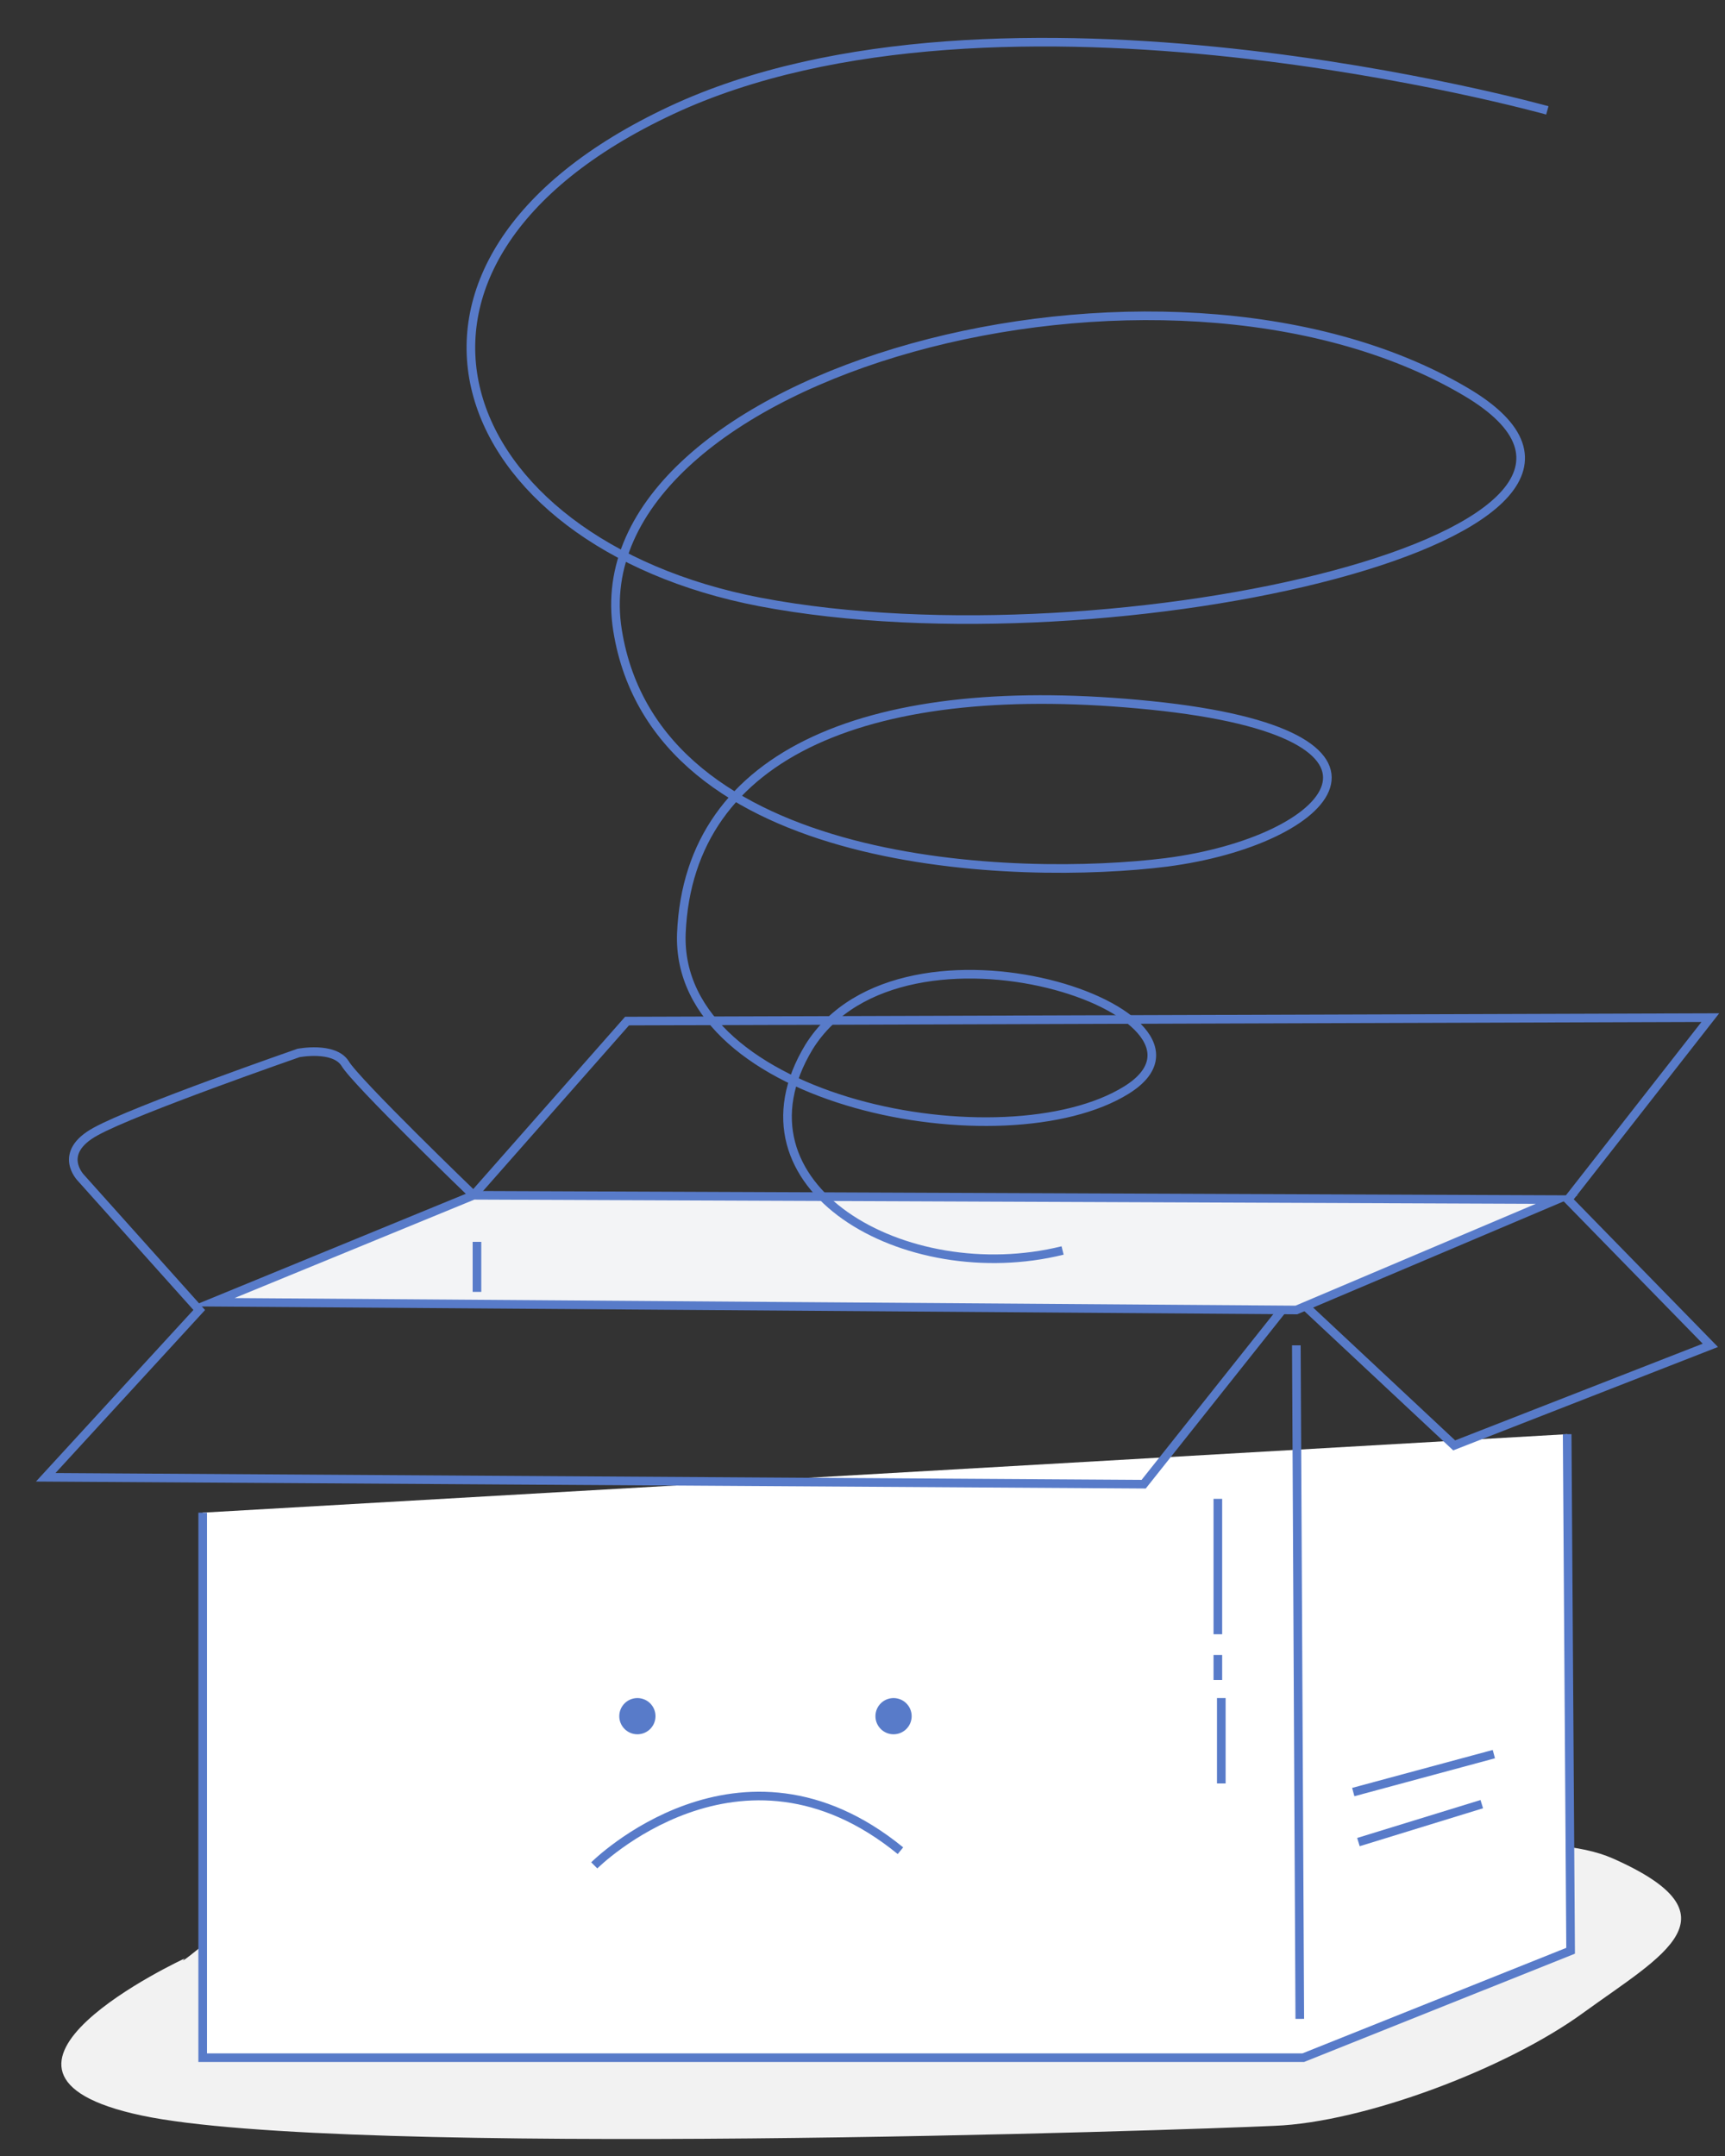 <?xml version="1.0" encoding="utf-8"?>
<!-- Generator: Adobe Illustrator 19.0.0, SVG Export Plug-In . SVG Version: 6.00 Build 0)  -->
<svg version="1.1" id="Layer_1" xmlns="http://www.w3.org/2000/svg" xmlns:xlink="http://www.w3.org/1999/xlink" x="0px" y="0px"
	 viewBox="0 0 200 250" style="enable-background:new 0 0 200 250;" xml:space="preserve">
<rect x="0" y="0" width="200" height="250" fill="#333333" stroke="none"/>
<style type="text/css">
	.st0{fill:#F2F2F2;}
	.st1{fill:#FFFFFF;stroke:#587BC9;stroke-miterlimit:10;}
	.st2{fill:none;stroke:#587BC9;stroke-miterlimit:10;}
	.st3{fill:#F3F4F6;stroke:#587BC9;stroke-miterlimit:10;}
	.st4{fill:#587BC9;}
</style>
<path id="XMLID_15_" class="st0" d="M21.4,227.1c0,0-28.5,13.2-5,18.2s121,1.7,131.4,1.2c10.3-0.4,26.9-6.6,35.9-13.2
	c9.1-6.6,18.2-11.2,3.3-17.8s-61.6,8.7-61.6,8.7s-97.1-2.5-101.2,0.8C20.2,228.3,21.4,227.1,21.4,227.1z"/>
<polyline id="XMLID_4_" class="st1" points="181.7,166.3 182.1,226.2 151.1,238.6 23.5,238.6 23.5,175.4 "/>
<path id="XMLID_1_" class="st2" d="M54.9,138.6l17.8-20.2l125.6-0.4l-16.5,21.1l16.5,16.9l-29.7,11.6L150,150.2l-17.4,21.9
	L5.3,171.3l17.8-19.4L9.4,136.6c0,0-2.9-2.9,1.7-5.4c4.5-2.5,23.5-9.1,23.5-9.1s4.1-0.8,5.4,1.2C41.2,125.4,54.9,138.6,54.9,138.6z"
	/>
<line id="XMLID_6_" class="st2" x1="150.3" y1="156" x2="150.7" y2="234.1"/>
<path id="XMLID_5_" class="st2" d="M68.9,216.3c0,0,16.9-16.9,35.5-1.7"/>
<polygon id="XMLID_7_" class="st3" points="24.7,151 150.3,151.9 180.5,139.1 54.9,138.6 "/>
<line id="XMLID_9_" class="st2" x1="55.3" y1="144" x2="55.3" y2="149.8"/>
<line id="XMLID_10_" class="st2" x1="141.2" y1="173.8" x2="141.2" y2="189.5"/>
<line id="XMLID_11_" class="st2" x1="141.2" y1="191.9" x2="141.2" y2="194.8"/>
<line id="XMLID_12_" class="st2" x1="141.6" y1="196.9" x2="141.6" y2="206.8"/>
<circle id="XMLID_8_" class="st4" cx="73.9" cy="199" r="2.1"/>
<circle id="XMLID_14_" class="st4" cx="103.6" cy="199" r="2.1"/>
<line id="XMLID_16_" class="st2" x1="156.9" y1="207.8" x2="173.2" y2="203.4"/>
<line id="XMLID_17_" class="st2" x1="157.5" y1="213.6" x2="171.8" y2="209.2"/>
<path id="XMLID_3_" class="st2" d="M179.4,12.8c0,0-63.6-17.8-101.6,0s-25.6,50.1,10.3,57c40.9,7.8,109.5-8.1,81.8-24.4
	c-35.1-20.7-103.1-2.1-98.3,27.7c4.5,28.1,46.8,29,63.6,26.9c19.4-2.5,30.6-14.9-1.7-18.2S79.9,87.1,79,108.2
	c-0.8,19.8,37.6,26.9,51.6,18.2s-25.9-22.5-36.8-5C84,137.6,105,149.5,123.2,145"/>
</svg>

